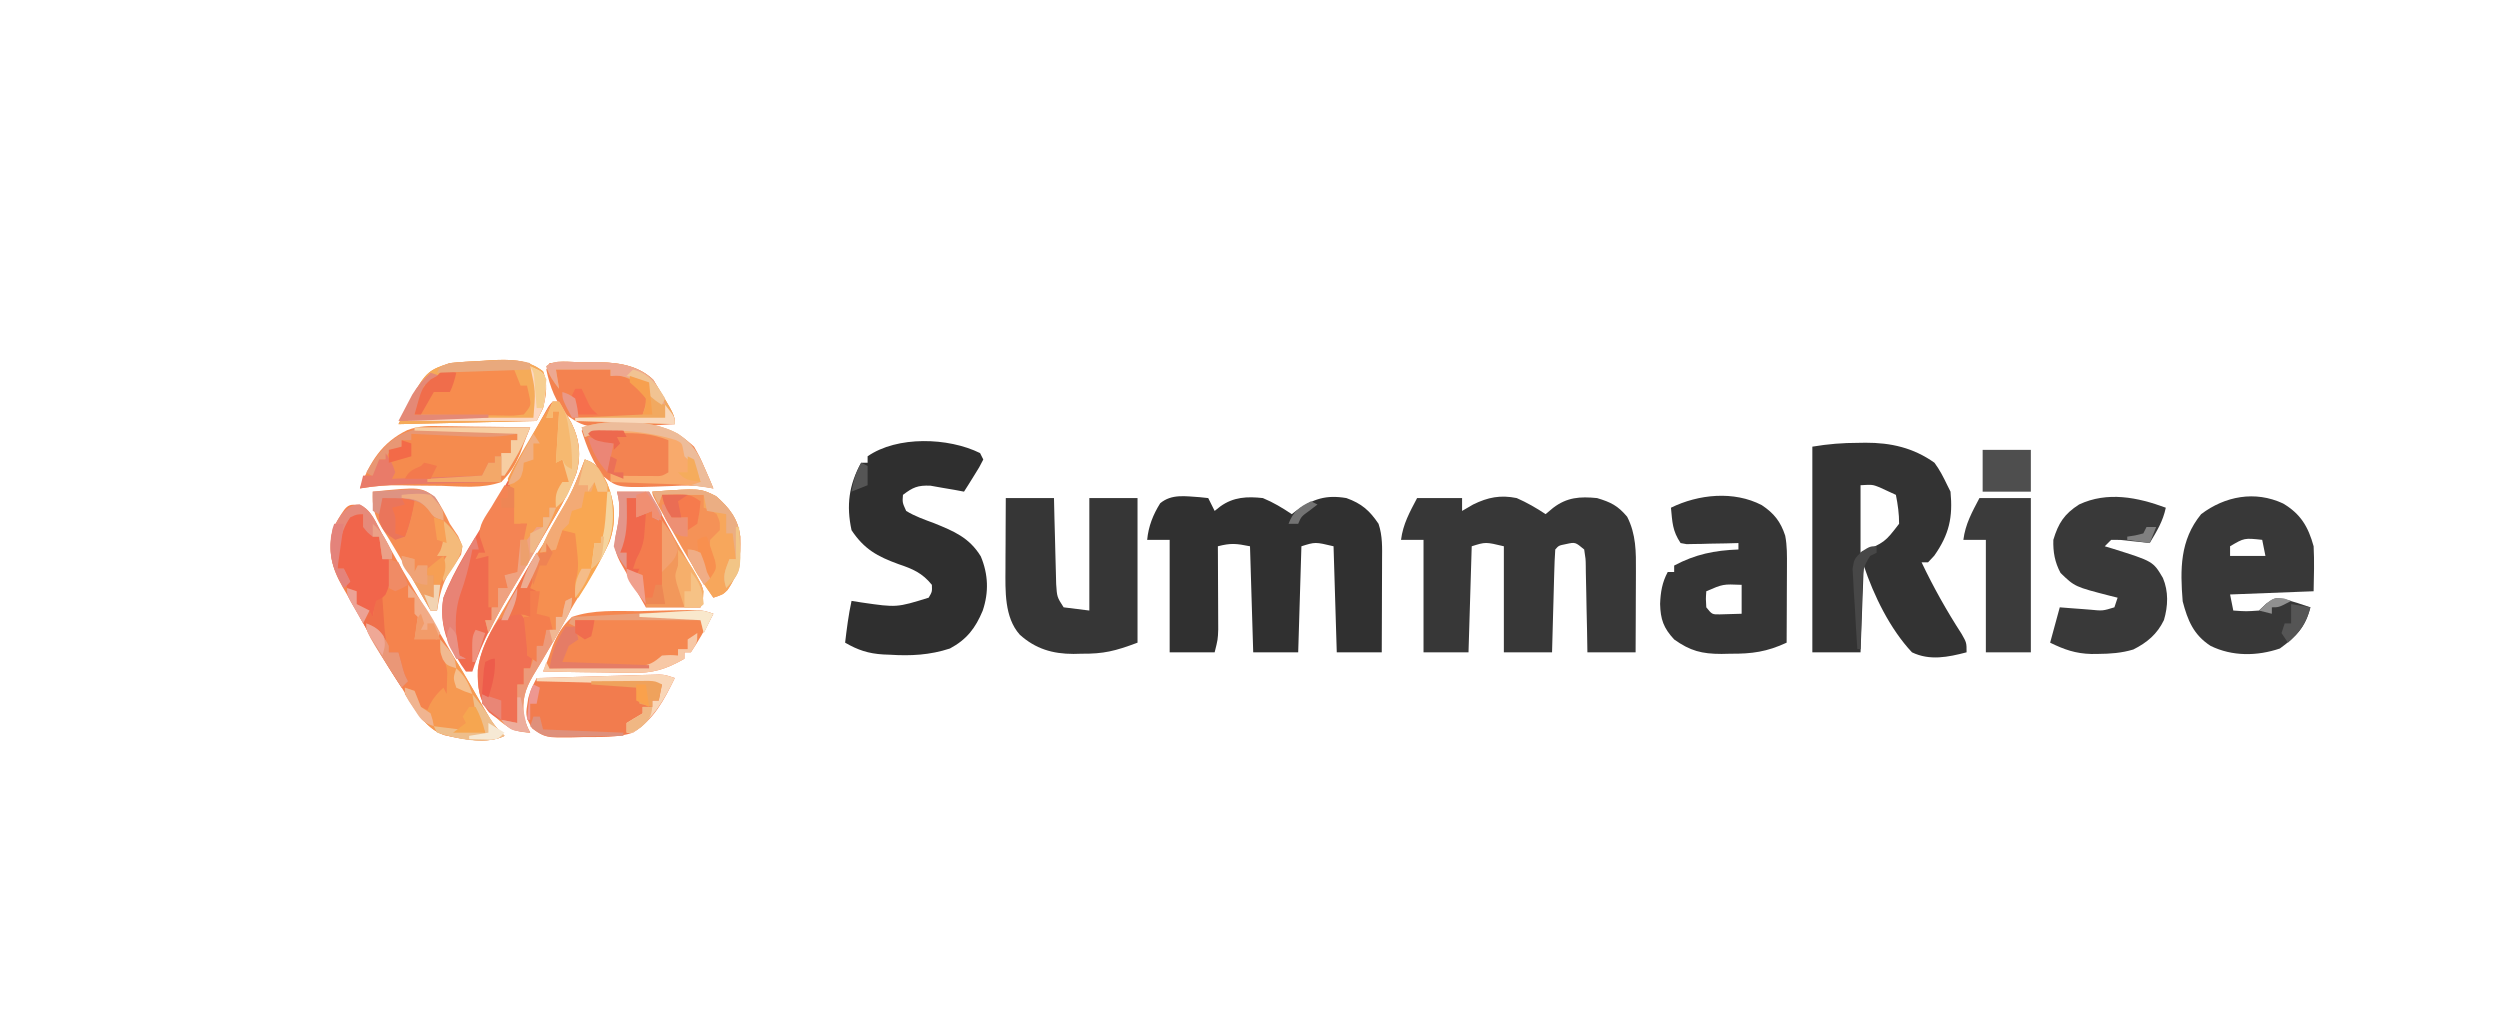 <?xml version="1.0" encoding="UTF-8"?>
<svg version="1.1" xmlns="http://www.w3.org/2000/svg" width="778" height="321">
<path d="M0 0 C4.62 0 9.24 0 14 0 C14 1.32 14 2.64 14 4 C15.134 3.34 16.269 2.68 17.438 2 C22.039 -0.26 25.938 -1.031 31 0 C34.19 1.401 37.097 3.078 40 5 C40.763 4.361 41.526 3.721 42.312 3.062 C46.637 -0.256 50.704 -0.526 56 0 C60.325 1.298 62.454 2.353 65.375 5.812 C68.165 11.286 68.143 16.764 68.098 22.805 C68.096 23.529 68.095 24.253 68.093 24.999 C68.088 27.291 68.075 29.583 68.062 31.875 C68.057 33.437 68.053 35 68.049 36.562 C68.039 40.375 68.019 44.187 68 48 C63.05 48 58.1 48 53 48 C52.944 44.57 52.944 44.57 52.887 41.07 C52.841 38.859 52.789 36.649 52.738 34.438 C52.704 32.9 52.676 31.361 52.654 29.823 C52.62 27.613 52.568 25.405 52.512 23.195 C52.505 22.506 52.499 21.816 52.492 21.105 C52.46 18.953 52.46 18.953 52 16 C49.23 13.685 49.23 13.685 46.375 14.312 C44.065 14.774 44.065 14.774 43 16 C42.84 18.373 42.741 20.721 42.684 23.098 C42.663 23.807 42.642 24.515 42.621 25.246 C42.555 27.518 42.496 29.79 42.438 32.062 C42.394 33.6 42.351 35.137 42.307 36.674 C42.199 40.449 42.1 44.224 42 48 C37.05 48 32.1 48 27 48 C27 37.11 27 26.22 27 15 C21.306 13.641 21.306 13.641 17 15 C16.67 25.89 16.34 36.78 16 48 C11.38 48 6.76 48 2 48 C2 36.45 2 24.9 2 13 C-0.31 13 -2.62 13 -5 13 C-4.386 8.09 -2.275 4.33 0 0 Z " fill="#373737" transform="translate(441,155)"/>
<path d="M0 0 C1.321 0.139 1.321 0.139 2.668 0.281 C3.328 1.601 3.988 2.921 4.668 4.281 C5.266 3.807 5.864 3.333 6.48 2.844 C10.567 -0.075 14.799 -0.254 19.668 0.281 C22.997 1.663 25.672 3.284 28.668 5.281 C29.141 4.92 29.614 4.559 30.102 4.188 C35.319 0.526 39.319 -0.791 45.668 0.281 C50.387 1.973 52.874 4.142 55.668 8.281 C56.942 12.103 56.792 15.688 56.766 19.668 C56.764 20.485 56.763 21.302 56.761 22.144 C56.756 24.752 56.743 27.36 56.73 29.969 C56.725 31.738 56.721 33.507 56.717 35.275 C56.706 39.611 56.689 43.946 56.668 48.281 C52.048 48.281 47.428 48.281 42.668 48.281 C42.338 37.391 42.008 26.501 41.668 15.281 C35.974 13.922 35.974 13.922 31.668 15.281 C31.338 26.171 31.008 37.061 30.668 48.281 C26.048 48.281 21.428 48.281 16.668 48.281 C16.338 37.391 16.008 26.501 15.668 15.281 C11.319 14.411 9.697 14.245 5.668 15.281 C5.676 16.568 5.676 16.568 5.684 17.88 C5.701 21.07 5.713 24.261 5.723 27.452 C5.728 28.831 5.735 30.21 5.743 31.589 C5.756 33.575 5.761 35.561 5.766 37.547 C5.773 39.338 5.773 39.338 5.781 41.165 C5.668 44.281 5.668 44.281 4.668 48.281 C0.048 48.281 -4.572 48.281 -9.332 48.281 C-9.332 36.731 -9.332 25.181 -9.332 13.281 C-11.642 13.281 -13.952 13.281 -16.332 13.281 C-15.939 9.087 -14.499 5.427 -12.273 1.887 C-8.691 -1.075 -4.428 -0.275 0 0 Z " fill="#303030" transform="translate(373.332,154.719)"/>
<path d="M0 0 C0.717 -0.012 1.433 -0.024 2.172 -0.037 C10.103 -0.059 17.099 1.544 23.625 6.188 C25.297 8.452 26.392 10.627 27.625 13.188 C28.12 14.178 28.12 14.178 28.625 15.188 C29.387 23.199 28.209 28.507 23.562 35.125 C22.603 36.146 22.603 36.146 21.625 37.188 C20.965 37.188 20.305 37.188 19.625 37.188 C23.324 44.963 27.415 52.256 32.086 59.473 C33.625 62.188 33.625 62.188 33.625 65.188 C27.878 66.69 22.17 67.865 16.625 65.188 C9.829 57.939 4.757 47.584 1.625 38.188 C1.295 47.097 0.965 56.008 0.625 65.188 C-4.325 65.188 -9.275 65.188 -14.375 65.188 C-14.375 44.068 -14.375 22.948 -14.375 1.188 C-9.376 0.354 -5.005 0.004 0 0 Z M0.625 13.188 C0.625 20.117 0.625 27.047 0.625 34.188 C8.197 30.947 8.197 30.947 12.625 25.188 C12.641 22.109 12.229 19.202 11.625 16.188 C10.553 15.693 9.48 15.197 8.375 14.688 C7.772 14.409 7.168 14.131 6.547 13.844 C4.333 12.972 4.333 12.972 0.625 13.188 Z " fill="#333333" transform="translate(578.375,137.812)"/>
<path d="M0 0 C0.495 0.99 0.495 0.99 1 2 C-0.215 4.383 -0.215 4.383 -1.938 7.125 C-2.503 8.035 -3.069 8.945 -3.652 9.883 C-4.319 10.931 -4.319 10.931 -5 12 C-5.953 11.821 -6.905 11.642 -7.887 11.457 C-9.141 11.244 -10.395 11.032 -11.688 10.812 C-12.929 10.592 -14.17 10.372 -15.449 10.145 C-19.4 9.984 -20.901 10.648 -24 13 C-24.186 15.398 -24.186 15.398 -23 18 C-20.278 19.682 -17.302 20.696 -14.312 21.812 C-8.156 24.312 -3.377 26.275 0.223 32.141 C2.561 37.734 2.762 43.301 0.812 49.062 C-1.431 54.446 -4.116 57.988 -9.375 60.812 C-15.625 62.86 -21.539 63.16 -28.062 62.75 C-28.744 62.723 -29.425 62.696 -30.127 62.668 C-34.732 62.394 -38.023 61.308 -42 59 C-41.48 54.621 -40.943 50.312 -40 46 C-38.948 46.165 -37.896 46.33 -36.812 46.5 C-25.938 48.08 -25.938 48.08 -16 45 C-14.914 43.157 -14.914 43.157 -15 41 C-17.978 37.309 -20.941 36.056 -25.375 34.562 C-31.97 32.157 -36.044 29.934 -40 24 C-41.655 16.367 -40.847 9.87 -37 3 C-36.34 3 -35.68 3 -35 3 C-35 2.34 -35 1.68 -35 1 C-25.806 -5.385 -9.909 -4.898 0 0 Z " fill="#2F2F2F" transform="translate(305,141)"/>
<path d="M0 0 C4.95 0 9.9 0 15 0 C15.049 2.119 15.098 4.238 15.148 6.422 C15.202 8.481 15.26 10.539 15.317 12.598 C15.356 14.025 15.39 15.453 15.422 16.881 C15.468 18.937 15.526 20.992 15.586 23.047 C15.617 24.283 15.649 25.519 15.681 26.792 C15.945 30.793 15.945 30.793 18 34 C20.64 34.33 23.28 34.66 26 35 C26 23.45 26 11.9 26 0 C30.95 0 35.9 0 41 0 C41 14.85 41 29.7 41 45 C34.011 47.621 30.482 48.499 23.5 48.438 C22.697 48.457 21.894 48.477 21.066 48.498 C14.574 48.493 9.235 46.922 4.346 42.506 C-0.481 37.106 -0.128 28.788 -0.098 21.973 C-0.094 20.687 -0.091 19.401 -0.088 18.076 C-0.08 16.738 -0.071 15.4 -0.062 14.062 C-0.057 12.697 -0.053 11.332 -0.049 9.967 C-0.037 6.645 -0.019 3.322 0 0 Z " fill="#363636" transform="translate(313,155)"/>
<path d="M0 0 C5.472 3.235 7.838 7.266 9.5 13.312 C9.751 17.997 9.589 22.616 9.5 27.312 C0.92 27.642 -7.66 27.973 -16.5 28.312 C-16.17 29.962 -15.84 31.613 -15.5 33.312 C-11.481 33.592 -11.481 33.592 -7.5 33.312 C-6.737 32.591 -5.974 31.869 -5.188 31.125 C-2.5 29.312 -2.5 29.312 0.25 29.715 C3.042 30.488 5.772 31.338 8.5 32.312 C6.923 38.476 4.073 41.447 -1 45.125 C-8.058 47.52 -15.787 47.633 -22.562 44.312 C-27.872 40.874 -29.701 36.376 -31.25 30.438 C-32.045 20.494 -32.137 11.425 -25.5 3.312 C-18.074 -2.295 -8.722 -4.074 0 0 Z M-16.5 13.312 C-16.5 14.303 -16.5 15.293 -16.5 16.312 C-12.87 16.312 -9.24 16.312 -5.5 16.312 C-5.83 14.662 -6.16 13.012 -6.5 11.312 C-12.087 10.708 -12.087 10.708 -16.5 13.312 Z " fill="#383838" transform="translate(710.5,156.688)"/>
<path d="M0 0 C3.822 2.543 5.873 5.127 7.306 9.517 C7.921 12.695 7.861 15.748 7.848 18.984 C7.846 19.667 7.845 20.349 7.843 21.052 C7.838 23.222 7.825 25.392 7.812 27.562 C7.807 29.038 7.803 30.513 7.799 31.988 C7.788 35.596 7.771 39.204 7.75 42.812 C1.611 45.651 -2.991 46.303 -9.75 46.25 C-11.117 46.28 -11.117 46.28 -12.512 46.311 C-18.636 46.306 -22.245 45.382 -27.25 41.812 C-30.588 38.217 -31.504 35.539 -31.625 30.75 C-31.481 27.073 -31.008 24.108 -29.25 20.812 C-28.59 20.812 -27.93 20.812 -27.25 20.812 C-27.25 20.152 -27.25 19.492 -27.25 18.812 C-20.613 15.289 -14.737 14.092 -7.25 13.812 C-7.25 13.152 -7.25 12.492 -7.25 11.812 C-8.526 11.847 -9.802 11.882 -11.117 11.918 C-12.786 11.946 -14.456 11.973 -16.125 12 C-17.388 12.038 -17.388 12.038 -18.676 12.076 C-19.481 12.086 -20.287 12.096 -21.117 12.105 C-22.233 12.129 -22.233 12.129 -23.371 12.153 C-23.991 12.041 -24.611 11.928 -25.25 11.812 C-27.816 7.963 -27.801 5.378 -28.25 0.812 C-19.657 -3.396 -8.699 -4.513 0 0 Z M-17.25 26.812 C-17.417 29.229 -17.417 29.229 -17.25 31.812 C-15.463 34.026 -15.463 34.026 -13.086 34.008 C-10.807 33.943 -8.529 33.878 -6.25 33.812 C-6.25 30.843 -6.25 27.872 -6.25 24.812 C-12.047 24.568 -12.047 24.568 -17.25 26.812 Z " fill="#353535" transform="translate(548.25,157.188)"/>
<path d="M0 0 C3.587 1.524 4.943 5.421 6.726 8.714 C7.7 10.456 8.677 12.197 9.655 13.937 C10.185 14.885 10.714 15.832 11.26 16.809 C14.372 22.306 17.618 27.724 20.851 33.152 C24.848 39.873 28.841 46.597 32.784 53.351 C33.673 54.869 33.673 54.869 34.58 56.418 C35.691 58.319 36.799 60.221 37.903 62.126 C38.397 62.97 38.892 63.814 39.401 64.683 C39.828 65.417 40.256 66.151 40.696 66.908 C41.957 68.812 43.304 70.291 44.976 71.839 C39.601 74.527 31.829 72.851 26.194 71.582 C19.769 69.432 16.433 62.27 12.976 56.839 C12.406 55.968 11.836 55.097 11.249 54.199 C7.784 48.856 4.592 43.437 1.593 37.82 C-0.657 33.674 -3.021 29.596 -5.397 25.522 C-8.918 19.43 -10.095 14.025 -8.337 7.152 C-4.093 -0.325 -4.093 -0.325 0 0 Z " fill="#F5834D" transform="translate(112.024,157.161)"/>
<path d="M0 0 C4.165 1.388 4.938 3.557 6.91 7.34 C9.421 13.468 9.881 19.482 7.625 25.75 C4.975 31.538 1.558 36.93 -1.773 42.344 C-4.122 46.169 -6.279 50.078 -8.383 54.043 C-9.668 56.392 -10.995 58.69 -12.367 60.988 C-12.781 61.692 -13.195 62.396 -13.621 63.121 C-14.437 64.507 -15.265 65.885 -16.105 67.256 C-18.679 71.665 -19.524 74.765 -19 80 C-18.103 82.834 -18.103 82.834 -17 85 C-22.556 84.861 -25.418 82.477 -29.297 78.82 C-33.055 74.804 -33.458 70.768 -33.309 65.445 C-32.471 58.808 -29.138 53.102 -25.785 47.422 C-24.857 45.844 -24.857 45.844 -23.91 44.235 C-23.28 43.168 -22.65 42.1 -22 41 C-20.833 39.012 -19.666 37.024 -18.5 35.035 C-17.639 33.567 -17.639 33.567 -16.76 32.069 C-6.646 16.765 -6.646 16.765 0 0 Z " fill="#F68F50" transform="translate(182,143)"/>
<path d="M0 0 C0.66 0 1.32 0 2 0 C2.818 1.413 3.629 2.831 4.438 4.25 C5.116 5.433 5.116 5.433 5.809 6.641 C8.339 11.653 8.925 16.786 7.352 22.254 C5.586 26.955 3.341 31.263 0.789 35.582 C0.171 36.632 -0.448 37.683 -1.085 38.765 C-1.717 39.832 -2.349 40.9 -3 42 C-4.768 44.999 -6.534 47.999 -8.299 51 C-9.476 53.002 -10.655 55.002 -11.838 57 C-16.926 65.675 -21.975 74.369 -25 84 C-25.66 84 -26.32 84 -27 84 C-28.473 81.953 -28.473 81.953 -30.062 79.25 C-30.59 78.368 -31.117 77.487 -31.66 76.578 C-34.257 71.581 -34.845 66.554 -34 61 C-30.718 52.179 -25.173 44.086 -20.371 36.016 C-18.058 32.117 -15.859 28.168 -13.711 24.176 C-11.226 19.563 -8.707 14.969 -6.188 10.375 C-5.448 9.021 -5.448 9.021 -4.694 7.639 C-4.231 6.797 -3.769 5.954 -3.293 5.086 C-2.876 4.323 -2.458 3.561 -2.028 2.775 C-1 1 -1 1 0 0 Z " fill="#F06B4E" transform="translate(172,125)"/>
<path d="M0 0 C-0.89 4.237 -2.794 7.3 -5 11 C-6.265 10.857 -6.265 10.857 -7.555 10.711 C-8.65 10.6 -9.746 10.489 -10.875 10.375 C-11.966 10.259 -13.056 10.143 -14.18 10.023 C-15.11 10.016 -16.041 10.008 -17 10 C-17.66 10.66 -18.32 11.32 -19 12 C-17.788 12.364 -17.788 12.364 -16.551 12.734 C-3.954 16.685 -3.954 16.685 -0.906 21.855 C0.875 26.071 0.709 30.605 -0.582 34.965 C-2.672 39.326 -5.82 41.966 -10.102 44.121 C-13.78 45.237 -17.31 45.469 -21.125 45.5 C-21.794 45.506 -22.462 45.513 -23.151 45.519 C-28.128 45.392 -31.61 44.143 -36 42 C-35.01 38.37 -34.02 34.74 -33 31 C-31.94 31.084 -30.881 31.168 -29.789 31.254 C-28.401 31.357 -27.013 31.46 -25.625 31.562 C-24.926 31.619 -24.228 31.675 -23.508 31.732 C-19.635 32.115 -19.635 32.115 -16 31 C-15.67 30.01 -15.34 29.02 -15 28 C-15.736 27.818 -16.472 27.636 -17.23 27.449 C-28.308 24.596 -28.308 24.596 -32.75 20.312 C-34.556 16.971 -35.112 13.751 -35 10 C-33.435 4.784 -31.581 1.945 -27 -1 C-18.216 -5.132 -8.778 -3.263 0 0 Z " fill="#393939" transform="translate(674,158)"/>
<path d="M0 0 C-0.79 1.438 -1.582 2.876 -2.375 4.312 C-2.816 5.113 -3.257 5.914 -3.711 6.738 C-4.735 8.535 -5.853 10.279 -7 12 C-7.66 12 -8.32 12 -9 12 C-9 12.66 -9 13.32 -9 14 C-14.86 17.347 -18.955 18.576 -25.656 18.391 C-26.838 18.382 -26.838 18.382 -28.043 18.373 C-30.53 18.351 -33.014 18.301 -35.5 18.25 C-37.198 18.23 -38.896 18.212 -40.594 18.195 C-44.73 18.151 -48.865 18.083 -53 18 C-52.718 17.303 -52.436 16.606 -52.146 15.887 C-51.37 13.932 -50.657 11.95 -50.003 9.95 C-48.406 6.171 -47.009 3.824 -44 1 C-37.449 -1.324 -30.105 -0.818 -23.25 -0.812 C-21.332 -0.857 -19.414 -0.907 -17.496 -0.963 C-3.866 -1.289 -3.866 -1.289 0 0 Z " fill="#F58750" transform="translate(222,191)"/>
<path d="M0 0 C5.28 0 10.56 0 16 0 C16 15.84 16 31.68 16 48 C11.38 48 6.76 48 2 48 C2 36.45 2 24.9 2 13 C-0.31 13 -2.62 13 -5 13 C-4.386 8.09 -2.275 4.33 0 0 Z " fill="#3B3B3B" transform="translate(616,155)"/>
<path d="M0 0 C1.182 0.008 1.182 0.008 2.387 0.017 C4.873 0.039 7.358 0.089 9.844 0.141 C11.542 0.161 13.24 0.179 14.938 0.195 C19.073 0.239 23.208 0.308 27.344 0.391 C27.065 1.087 26.786 1.783 26.498 2.501 C25.711 4.471 24.969 6.46 24.268 8.462 C22.656 12.128 21.225 14.585 18.344 17.391 C12.518 19.499 5.93 18.793 -0.156 18.578 C-1.848 18.558 -3.539 18.543 -5.23 18.533 C-7.622 18.52 -10.011 18.499 -12.401 18.433 C-16.955 18.313 -21.163 18.623 -25.656 19.391 C-22.589 11.211 -18.901 5.133 -10.904 1.241 C-7.256 -0.139 -3.859 -0.107 0 0 Z " fill="#F58B4E" transform="translate(137.656,132.609)"/>
<path d="M0 0 C1.57 3.828 0.93 7.468 0 11.438 C-0.66 12.758 -1.32 14.078 -2 15.438 C-16.19 15.768 -30.38 16.098 -45 16.438 C-36.8 0.037 -36.8 0.037 -29 -2.562 C-25.76 -2.934 -22.506 -3.075 -19.25 -3.25 C-17.927 -3.34 -17.927 -3.34 -16.578 -3.432 C-10.589 -3.757 -4.946 -3.864 0 0 Z " fill="#F78C4E" transform="translate(169,115.562)"/>
<path d="M0 0 C-3.322 6.839 -6.436 12.836 -13 17 C-17.989 18.663 -23.151 18.31 -28.375 18.375 C-29.512 18.412 -30.649 18.45 -31.82 18.488 C-40.152 18.576 -40.152 18.576 -44.293 15.762 C-46.111 12.82 -46.536 11.78 -45.938 8.438 C-45.823 7.694 -45.708 6.95 -45.59 6.184 C-44.98 3.926 -44.07 2.071 -43 0 C-37.358 -0.168 -31.717 -0.328 -26.075 -0.482 C-24.155 -0.536 -22.236 -0.591 -20.316 -0.648 C-17.559 -0.73 -14.801 -0.805 -12.043 -0.879 C-11.184 -0.906 -10.324 -0.933 -9.439 -0.961 C-8.638 -0.981 -7.837 -1.001 -7.012 -1.022 C-5.957 -1.052 -5.957 -1.052 -4.879 -1.082 C-3 -1 -3 -1 0 0 Z " fill="#F27C4E" transform="translate(210,211)"/>
<path d="M0 0 C0.66 0 1.32 0 2 0 C2.818 1.413 3.629 2.831 4.438 4.25 C5.116 5.433 5.116 5.433 5.809 6.641 C8.339 11.653 8.925 16.786 7.352 22.254 C5.589 26.947 3.35 31.247 0.801 35.559 C0.183 36.608 -0.435 37.657 -1.072 38.739 C-1.708 39.815 -2.344 40.891 -3 42 C-4.817 45.097 -6.631 48.195 -8.445 51.293 C-9.663 53.372 -10.881 55.45 -12.102 57.527 C-12.692 58.537 -13.282 59.546 -13.891 60.586 C-14.417 61.484 -14.943 62.381 -15.485 63.306 C-17.09 66.16 -18.558 69.061 -20 72 C-20.33 70.68 -20.66 69.36 -21 68 C-20.34 68 -19.68 68 -19 68 C-19 66.68 -19 65.36 -19 64 C-18.34 64 -17.68 64 -17 64 C-17 62.02 -17 60.04 -17 58 C-16.01 58 -15.02 58 -14 58 C-14.33 56.68 -14.66 55.36 -15 54 C-13.02 53.505 -13.02 53.505 -11 53 C-10.951 52.336 -10.902 51.672 -10.852 50.988 C-10.109 42.218 -10.109 42.218 -8 38 C-8.66 38 -9.32 38 -10 38 C-10.33 38.66 -10.66 39.32 -11 40 C-12.756 36.978 -13.21 34.916 -13.062 31.438 C-12.947 28.472 -13.039 26.882 -14 24 C-12.713 21.334 -11.378 18.852 -9.875 16.312 C-9.459 15.595 -9.043 14.878 -8.615 14.139 C-7.42 12.086 -6.211 10.043 -5 8 C-4.457 7.065 -3.915 6.131 -3.355 5.168 C-2.303 3.404 -1.164 1.693 0 0 Z " fill="#F79E53" transform="translate(172,125)"/>
<path d="M0 0 C3.3 0 6.6 0 10 0 C10.506 0.929 10.506 0.929 11.022 1.877 C12.577 4.731 14.132 7.584 15.688 10.438 C16.218 11.411 16.748 12.385 17.295 13.389 C17.82 14.352 18.346 15.316 18.887 16.309 C19.405 17.267 19.924 18.226 20.458 19.214 C21.454 21.014 22.481 22.796 23.545 24.555 C24.011 25.332 24.477 26.109 24.957 26.91 C25.376 27.583 25.794 28.256 26.226 28.949 C27 31 27 31 26 36 C20.39 36 14.78 36 9 36 C7.518 33.398 6.039 30.793 4.562 28.188 C4.142 27.45 3.721 26.712 3.287 25.951 C2.884 25.239 2.481 24.527 2.066 23.793 C1.695 23.138 1.323 22.484 0.94 21.809 C-1.064 17.952 -0.916 15.827 0 11.688 C0.838 7.475 1.14 4.218 0 0 Z " fill="#F47C4E" transform="translate(192,153)"/>
<path d="M0 0 C0.761 0.004 1.522 0.008 2.306 0.013 C10.481 0.177 16.705 1.6 22.812 7.312 C24.613 10.547 24.613 10.547 26.125 14.062 C26.637 15.233 27.149 16.403 27.676 17.609 C28.051 18.501 28.426 19.393 28.812 20.312 C27.463 20.051 27.463 20.051 26.086 19.785 C22.661 19.283 19.43 19.373 15.977 19.559 C-0.805 20.2 -0.805 20.2 -5.224 16.699 C-8.661 12.378 -10.543 7.541 -12.188 2.312 C-8.37 -0.202 -4.411 -0.033 0 0 Z " fill="#F38351" transform="translate(193.188,131.688)"/>
<path d="M0 0 C3.312 -0.088 6.624 -0.141 9.938 -0.188 C10.864 -0.213 11.79 -0.238 12.744 -0.264 C19.763 -0.338 26.931 0.102 32.25 5.125 C39 16.214 39 16.214 39 19 C11.919 20.624 11.919 20.624 5.632 16.415 C1.936 12.199 0.159 7.429 -1 2 C-0.67 1.34 -0.34 0.68 0 0 Z " fill="#F4824F" transform="translate(171,113)"/>
<path d="M0 0 C15.042 -1.523 15.042 -1.523 19.547 1.98 C21.322 4.577 22.682 7.148 24 10 C24.847 11.276 25.7 12.547 26.562 13.812 C28 17 28 17 27.5 19.562 C26 22 26 22 24 24.75 C21.548 28.735 20.771 32.434 20 37 C19.34 37 18.68 37 18 37 C17.492 36.105 16.984 35.211 16.461 34.289 C13.272 28.684 10.079 23.086 6.75 17.562 C6.278 16.775 5.806 15.987 5.32 15.176 C4.478 13.788 3.62 12.409 2.742 11.043 C0.292 7.111 -0.166 4.572 0 0 Z " fill="#F58D53" transform="translate(116,153)"/>
<path d="M0 0 C14.868 -1.064 14.868 -1.064 19.84 1.418 C23.949 5.006 26.68 8.451 27.371 13.953 C27.504 20.538 27.212 25.141 23.387 30.609 C22 32 22 32 19 33 C14.304 26.216 10.156 19.195 6.125 12 C5.532 10.952 4.939 9.904 4.328 8.824 C0 1.135 0 1.135 0 0 Z " fill="#F59257" transform="translate(203,153)"/>
<path d="M0 0 C4.165 1.388 4.938 3.557 6.91 7.34 C9.471 13.59 9.855 19.577 7.5 25.938 C4.79 31.841 1.557 37.567 -2 43 C-2.33 43 -2.66 43 -3 43 C-3.127 38.433 -3.127 38.433 -2.469 36.188 C-1.875 33.415 -2.136 31.064 -2.438 28.25 C-2.539 27.265 -2.641 26.28 -2.746 25.266 C-2.83 24.518 -2.914 23.77 -3 23 C-4.32 22.67 -5.64 22.34 -7 22 C-7.66 23.98 -8.32 25.96 -9 28 C-10.65 28.33 -12.3 28.66 -14 29 C-12.093 23.69 -9.209 18.994 -6.365 14.146 C-3.721 9.549 -1.745 5.011 0 0 Z " fill="#F9A752" transform="translate(182,143)"/>
<path d="M0 0 C1.904 1.904 2.935 3.334 3.199 6.047 C3.189 8.032 3.099 10.017 3 12 C3.66 12.33 4.32 12.66 5 13 C4.67 14.65 4.34 16.3 4 18 C3.34 18 2.68 18 2 18 C2 19.65 2 21.3 2 23 C1.34 23 0.68 23 0 23 C0 26.96 0 30.92 0 35 C-3.927 34.726 -5.728 34.224 -8.812 31.688 C-12.153 27.583 -12.336 23.679 -12.293 18.516 C-11.633 12.851 -9.133 7.7 -6 3 C-4.032 1.938 -2.034 0.929 0 0 Z " fill="#F06F53" transform="translate(161,190)"/>
<path d="M0 0 C1.32 0 2.64 0 4 0 C4 1.32 4 2.64 4 4 C4.99 4.33 5.98 4.66 7 5 C7 5.66 7 6.32 7 7 C7.66 7 8.32 7 9 7 C9.33 9.31 9.66 11.62 10 14 C10.66 14 11.32 14 12 14 C13.263 18.296 12.777 20.912 11 25 C10.02 26.019 9.022 27.022 8 28 C7.286 30.103 7.286 30.103 7 32 C4.796 30.898 3.595 29.873 2 28 C1.648 26.671 1.312 25.338 1 24 C0.34 23.67 -0.32 23.34 -1 23 C-1.625 19.938 -1.625 19.938 -2 17 C-2.66 17 -3.32 17 -4 17 C-4.506 10.014 -4.033 5.798 0 0 Z " fill="#F1654B" transform="translate(109,160)"/>
<path d="M0 0 C2.706 3.262 5.015 6.524 7.129 10.195 C7.969 11.64 7.969 11.64 8.826 13.113 C9.988 15.129 11.15 17.144 12.311 19.16 C12.869 20.121 13.428 21.081 14.004 22.07 C14.759 23.382 14.759 23.382 15.53 24.719 C16.863 26.787 18.186 28.353 20 30 C14.624 32.688 6.863 31.005 1.223 29.75 C-4.514 27.814 -7.802 21.843 -11 17 C-11 16.34 -11 15.68 -11 15 C-10.01 15.33 -9.02 15.66 -8 16 C-7.298 17.652 -6.63 19.319 -6 21 C-5.34 21.33 -4.68 21.66 -4 22 C-3.732 21.402 -3.464 20.804 -3.188 20.188 C-2.015 18.028 -0.806 16.642 1 15 C1.33 15.66 1.66 16.32 2 17 C2.054 15.584 2.093 14.167 2.125 12.75 C2.148 11.961 2.171 11.172 2.195 10.359 C1.981 7.767 1.165 6.294 0 4 C0 2.68 0 1.36 0 0 Z " fill="#F69951" transform="translate(137,199)"/>
<path d="M0 0 C0.99 0.33 1.98 0.66 3 1 C3 4.63 3 8.26 3 12 C4.32 12 5.64 12 7 12 C6 17 5 22 4 27 C2.68 27.33 1.36 27.66 0 28 C0.33 29.32 0.66 30.64 1 32 C0.01 32 -0.98 32 -2 32 C-2 33.98 -2 35.96 -2 38 C-2.99 38 -3.98 38 -5 38 C-5 32.72 -5 27.44 -5 22 C-6.32 22.33 -7.64 22.66 -9 23 C-8.67 22.34 -8.34 21.68 -8 21 C-7.34 21 -6.68 21 -6 21 C-6.553 19.342 -7.107 17.684 -7.666 16.028 C-8.253 12.467 -5.868 9.686 -4.062 6.75 C-3.676 6.1 -3.29 5.451 -2.893 4.781 C-1.939 3.181 -0.971 1.59 0 0 Z " fill="#F48454" transform="translate(157,151)"/>
<path d="M0 0 C1.57 3.828 0.93 7.468 0 11.438 C-0.66 12.758 -1.32 14.078 -2 15.438 C-16.19 15.768 -30.38 16.098 -45 16.438 C-36.8 0.037 -36.8 0.037 -29 -2.562 C-25.76 -2.934 -22.506 -3.075 -19.25 -3.25 C-17.927 -3.34 -17.927 -3.34 -16.578 -3.432 C-10.589 -3.757 -4.946 -3.864 0 0 Z M-33 1.438 C-34.237 2.52 -34.237 2.52 -35.5 3.625 C-38.356 6.838 -38.956 9.325 -40 13.438 C-35.195 13.512 -30.389 13.566 -25.583 13.602 C-23.948 13.617 -22.313 13.638 -20.677 13.664 C-18.329 13.7 -15.981 13.717 -13.633 13.73 C-12.533 13.754 -12.533 13.754 -11.41 13.777 C-9.129 13.813 -9.129 13.813 -6 13.438 C-3.633 10.589 -3.633 10.589 -4.375 7.25 C-4.581 6.322 -4.787 5.394 -5 4.438 C-5.66 4.438 -6.32 4.438 -7 4.438 C-7.66 2.788 -8.32 1.137 -9 -0.562 C-12.625 -0.62 -16.25 -0.656 -19.875 -0.688 C-21.424 -0.713 -21.424 -0.713 -23.004 -0.738 C-23.99 -0.745 -24.976 -0.751 -25.992 -0.758 C-26.903 -0.768 -27.815 -0.779 -28.753 -0.79 C-31.203 -0.781 -31.203 -0.781 -33 1.438 Z " fill="#F5AB59" transform="translate(169,115.562)"/>
<path d="M0 0 C14.868 -1.064 14.868 -1.064 19.84 1.418 C23.949 5.006 26.68 8.451 27.371 13.953 C27.504 20.538 27.212 25.141 23.387 30.609 C22 32 22 32 19 33 C12.481 23.774 12.481 23.774 11 18 C12.875 18.125 12.875 18.125 15 19 C16.188 22 16.188 22 17 25 C17.33 25.33 17.66 25.66 18 26 C18.33 25.01 18.66 24.02 19 23 C18.67 22.67 18.34 22.34 18 22 C17.75 18.625 17.75 18.625 18 15 C18.98 13.981 19.978 12.978 21 12 C21.08 9.401 21.08 9.401 20 7 C18.032 5.64 18.032 5.64 16 5 C16 3.68 16 2.36 16 1 C11.71 1 7.42 1 3 1 C2.67 1.99 2.34 2.98 2 4 C1.34 2.68 0.68 1.36 0 0 Z " fill="#F7A75C" transform="translate(203,153)"/>
<path d="M0 0 C4.45 2.971 6.212 5.866 8.312 10.75 C8.824 11.92 9.336 13.091 9.863 14.297 C10.238 15.189 10.614 16.081 11 17 C10.112 16.847 9.224 16.693 8.309 16.535 C2.593 15.719 -3.175 15.637 -8.938 15.438 C-10.098 15.394 -11.259 15.351 -12.455 15.307 C-15.303 15.201 -18.152 15.099 -21 15 C-21 14.01 -21 13.02 -21 12 C-20.34 12.33 -19.68 12.66 -19 13 C-16.668 13.097 -14.334 13.13 -12 13.125 C-10.742 13.128 -9.484 13.13 -8.188 13.133 C-5.103 13.222 -5.103 13.222 -3 12 C-3 8.7 -3 5.4 -3 2 C-8.206 -0.124 -12.73 -0.272 -18.25 -0.188 C-19.472 -0.187 -19.472 -0.187 -20.719 -0.186 C-24.995 -0.263 -24.995 -0.263 -29 1 C-29.33 0.01 -29.66 -0.98 -30 -2 C-21.476 -4.774 -7.903 -4.45 0 0 Z " fill="#F8AA6C" transform="translate(211,135)"/>
<path d="M0 0 C3.126 4.168 5.68 8.419 8.25 12.938 C8.722 13.736 9.194 14.535 9.68 15.357 C10.121 16.135 10.561 16.913 11.016 17.715 C11.421 18.417 11.826 19.12 12.243 19.844 C13 22 13 22 12 27 C6.39 27 0.78 27 -5 27 C-5 26.67 -5 26.34 -5 26 C-3.35 25.67 -1.7 25.34 0 25 C0 16.75 0 8.5 0 0 Z " fill="#F2985B" transform="translate(206,162)"/>
<path d="M0 0 C4.95 0 9.9 0 15 0 C15 4.29 15 8.58 15 13 C10.05 13 5.1 13 0 13 C0 8.71 0 4.42 0 0 Z " fill="#4E4E4E" transform="translate(617,140)"/>
<path d="M0 0 C1.383 -0.031 1.383 -0.031 2.793 -0.062 C9.777 -0.102 16.962 0.381 22.25 5.375 C29 16.464 29 16.464 29 19.25 C18.77 18.92 8.54 18.59 -2 18.25 C-2 17.92 -2 17.59 -2 17.25 C8.395 16.755 8.395 16.755 19 16.25 C20.463 11.635 20.463 11.635 18.961 9.23 C15.733 5.366 15.733 5.366 11.125 3.812 C10.073 4.029 10.073 4.029 9 4.25 C9 3.59 9 2.93 9 2.25 C3.39 2.25 -2.22 2.25 -8 2.25 C-7.67 4.23 -7.34 6.21 -7 8.25 C-8.892 5.864 -10.024 4.178 -11 1.25 C-8.681 -1.069 -3.109 0.017 0 0 Z " fill="#F1A960" transform="translate(181,112.75)"/>
<path d="M0 0 C1.192 0.002 1.192 0.002 2.409 0.004 C4.946 0.01 7.483 0.022 10.02 0.035 C11.74 0.04 13.461 0.045 15.182 0.049 C19.398 0.06 23.615 0.077 27.832 0.098 C26.408 3.757 24.799 7.044 22.77 10.41 C22.242 11.293 21.715 12.176 21.172 13.086 C20.73 13.75 20.288 14.414 19.832 15.098 C19.502 15.098 19.172 15.098 18.832 15.098 C18.832 12.788 18.832 10.478 18.832 8.098 C19.822 8.098 20.812 8.098 21.832 8.098 C21.832 6.778 21.832 5.458 21.832 4.098 C22.492 4.098 23.152 4.098 23.832 4.098 C23.832 3.438 23.832 2.778 23.832 2.098 C22.78 2.272 21.728 2.446 20.645 2.625 C14.7 3.368 8.798 2.957 2.832 2.66 C1.098 2.582 1.098 2.582 -0.672 2.502 C-3.504 2.373 -6.336 2.238 -9.168 2.098 C-9.168 2.758 -9.168 3.418 -9.168 4.098 C-10.158 4.098 -11.148 4.098 -12.168 4.098 C-12.168 4.758 -12.168 5.418 -12.168 6.098 C-12.807 6.386 -13.447 6.675 -14.105 6.973 C-16.32 7.926 -16.32 7.926 -17.168 10.098 C-17.828 10.098 -18.488 10.098 -19.168 10.098 C-19.498 12.078 -19.828 14.058 -20.168 16.098 C-21.158 15.438 -22.148 14.778 -23.168 14.098 C-17.058 3.957 -12.187 -0.081 0 0 Z " fill="#E89774" transform="translate(137.168,132.902)"/>
<path d="M0 0 C4.427 1.476 4.914 3.901 7 8 C7 8.66 7 9.32 7 10 C6.01 10 5.02 10 4 10 C3.67 9.01 3.34 8.02 3 7 C2.67 7.99 2.34 8.98 2 10 C1.34 10 0.68 10 0 10 C-0.33 11.65 -0.66 13.3 -1 15 C-1.99 15.33 -2.98 15.66 -4 16 C-4.591 17.946 -4.591 17.946 -5 20 C-5.66 20.66 -6.32 21.32 -7 22 C-7.714 23.984 -8.386 25.983 -9 28 C-10.65 28.33 -12.3 28.66 -14 29 C-12.093 23.69 -9.209 18.994 -6.365 14.146 C-3.721 9.549 -1.745 5.011 0 0 Z " fill="#F3AA75" transform="translate(182,143)"/>
<path d="M0 0 C2 3 2 3 3 6 C2.67 6.66 2.34 7.32 2 8 C11.24 7.67 20.48 7.34 30 7 C30.66 5.68 31.32 4.36 32 3 C32.66 3 33.32 3 34 3 C34 2.34 34 1.68 34 1 C34.66 1 35.32 1 36 1 C36 3.64 36 6.28 36 9 C34.916 9.025 33.832 9.05 32.715 9.076 C28.668 9.171 24.622 9.271 20.576 9.372 C18.83 9.415 17.083 9.457 15.336 9.497 C12.816 9.556 10.297 9.619 7.777 9.684 C7.004 9.7 6.231 9.717 5.434 9.734 C0.878 9.857 -3.5 10.268 -8 11 C-7.67 9.68 -7.34 8.36 -7 7 C-6.01 7 -5.02 7 -4 7 C-3.34 5.35 -2.68 3.7 -2 2 C-1.34 2 -0.68 2 0 2 C0 1.34 0 0.68 0 0 Z " fill="#E97B69" transform="translate(120,141)"/>
<path d="M0 0 C0.99 0.33 1.98 0.66 3 1 C3 2.32 3 3.64 3 5 C3.959 5.433 3.959 5.433 4.938 5.875 C7 7 7 7 8 9 C8.124 8.196 8.248 7.391 8.375 6.562 C8.581 5.717 8.787 4.871 9 4 C9.66 3.67 10.32 3.34 11 3 C11.061 3.892 11.121 4.784 11.184 5.703 C11.267 6.874 11.351 8.044 11.438 9.25 C11.519 10.41 11.6 11.57 11.684 12.766 C11.932 15.31 12.281 17.56 13 20 C13.99 20 14.98 20 16 20 C16.464 21.671 16.464 21.671 16.938 23.375 C17.823 26.795 17.823 26.795 19 29 C18.34 29.66 17.68 30.32 17 31 C12.842 24.64 8.933 18.224 5.355 11.52 C4.158 9.294 2.909 7.114 1.625 4.938 C0 2 0 2 0 0 Z " fill="#EF6F4A" transform="translate(108,183)"/>
<path d="M0 0 C1.691 0.09 3.38 0.246 5.062 0.438 C6.441 0.59 6.441 0.59 7.848 0.746 C8.558 0.83 9.268 0.914 10 1 C9.402 5.185 8.637 9.089 7 13 C6.01 13.33 5.02 13.66 4 14 C0.898 11.932 0.188 11.38 -1 8 C-1.188 4.312 -1.188 4.312 -1 1 C-0.67 0.67 -0.34 0.34 0 0 Z " fill="#EA755B" transform="translate(119,154)"/>
<path d="M0 0 C0.66 0 1.32 0 2 0 C2.818 1.413 3.629 2.831 4.438 4.25 C4.89 5.039 5.342 5.828 5.809 6.641 C8.407 11.786 8.923 16.994 7.211 22.57 C4.36 30.035 4.36 30.035 1 33 C0.799 29.284 0.848 28.228 3 25 C3.66 25 4.32 25 5 25 C4.34 22.69 3.68 20.38 3 18 C2.34 18.33 1.68 18.66 1 19 C1.33 13.72 1.66 8.44 2 3 C1.34 3 0.68 3 0 3 C0 3.66 0 4.32 0 5 C-0.66 5 -1.32 5 -2 5 C-1.34 3.35 -0.68 1.7 0 0 Z " fill="#F5C88D" transform="translate(172,125)"/>
<path d="M0 0 C4.45 2.971 6.212 5.866 8.312 10.75 C8.824 11.92 9.336 13.091 9.863 14.297 C10.238 15.189 10.614 16.081 11 17 C8.69 16.67 6.38 16.34 4 16 C4.99 15.67 5.98 15.34 7 15 C5.474 10.189 5.474 10.189 2 7 C1.875 6.355 1.75 5.711 1.621 5.047 C1.206 2.879 1.206 2.879 -0.652 1.953 C-8.137 -0.35 -21.709 -2.645 -29 1 C-29.33 0.01 -29.66 -0.98 -30 -2 C-21.476 -4.774 -7.903 -4.45 0 0 Z " fill="#EDBC9A" transform="translate(211,135)"/>
<path d="M0 0 C0.99 0 1.98 0 3 0 C3.33 1.65 3.66 3.3 4 5 C4.66 5 5.32 5 6 5 C5.885 6.584 5.758 8.167 5.625 9.75 C5.555 10.632 5.486 11.513 5.414 12.422 C4.997 15.019 4.258 16.714 3 19 C2.67 19.99 2.34 20.98 2 22 C2.66 22 3.32 22 4 22 C3.67 22.66 3.34 23.32 3 24 C2.01 23.34 1.02 22.68 0 22 C-0.188 19.375 -0.188 19.375 0 17 C-0.66 17 -1.32 17 -2 17 C-2.043 15.334 -2.041 13.666 -2 12 C-1.67 11.67 -1.34 11.34 -1 11 C-0.766 9.151 -0.587 7.295 -0.438 5.438 C-0.354 4.426 -0.27 3.414 -0.184 2.371 C-0.123 1.589 -0.062 0.806 0 0 Z " fill="#F0684C" transform="translate(195,155)"/>
<path d="M0 0 C0 3.464 -0.75 4.701 -2.438 7.688 C-2.975 8.656 -3.513 9.624 -4.066 10.621 C-5.49 13.108 -6.934 15.575 -8.402 18.035 C-8.811 18.732 -9.22 19.429 -9.641 20.148 C-10.449 21.524 -11.269 22.892 -12.103 24.253 C-14.679 28.663 -15.524 31.764 -15 37 C-14.103 39.834 -14.103 39.834 -13 42 C-18.538 41.385 -18.538 41.385 -20.875 39.438 C-21.246 38.963 -21.617 38.489 -22 38 C-20.35 38.33 -18.7 38.66 -17 39 C-17 35.04 -17 31.08 -17 27 C-16.34 27 -15.68 27 -15 27 C-15 25.35 -15 23.7 -15 22 C-14.34 22 -13.68 22 -13 22 C-11.992 19.173 -11.992 19.173 -11.562 16.875 C-11.377 16.256 -11.191 15.637 -11 15 C-10.34 14.67 -9.68 14.34 -9 14 C-8.348 11.975 -8.348 11.975 -8 10 C-7.01 10 -6.02 10 -5 10 C-5 8.68 -5 7.36 -5 6 C-4.34 6 -3.68 6 -3 6 C-2.876 5.196 -2.752 4.391 -2.625 3.562 C-2.316 2.294 -2.316 2.294 -2 1 C-1.34 0.67 -0.68 0.34 0 0 Z " fill="#EC9A7A" transform="translate(178,186)"/>
<path d="M0 0 C0.33 1.32 0.66 2.64 1 4 C0.34 4 -0.32 4 -1 4 C-1.11 4.545 -1.219 5.091 -1.332 5.652 C-2.192 9.744 -3.182 13.636 -4.625 17.562 C-6.856 24.041 -6.367 30.304 -5 37 C-4.34 37.33 -3.68 37.66 -3 38 C-3.99 38 -4.98 38 -6 38 C-8.917 31.762 -11.5 25.939 -10 19 C-8.303 14.818 -6.227 10.921 -4 7 C-3.575 6.234 -3.149 5.469 -2.711 4.68 C-1.827 3.109 -0.917 1.552 0 0 Z " fill="#E88375" transform="translate(148,167)"/>
<path d="M0 0 C0.66 0 1.32 0 2 0 C-1.654 9.542 -7.262 18.236 -12.484 26.985 C-14.823 30.921 -17.01 34.872 -19 39 C-19.33 37.68 -19.66 36.36 -20 35 C-19.34 35 -18.68 35 -18 35 C-18 33.68 -18 32.36 -18 31 C-17.34 31 -16.68 31 -16 31 C-16 29.02 -16 27.04 -16 25 C-15.01 25 -14.02 25 -13 25 C-13.33 23.68 -13.66 22.36 -14 21 C-12.68 20.67 -11.36 20.34 -10 20 C-9.67 16.7 -9.34 13.4 -9 10 C-8.34 10 -7.68 10 -7 10 C-6.505 9.34 -6.01 8.68 -5.5 8 C-5.005 7.34 -4.51 6.68 -4 6 C-3.34 6 -2.68 6 -2 6 C-2 5.01 -2 4.02 -2 3 C-1.34 3 -0.68 3 0 3 C0 2.01 0 1.02 0 0 Z " fill="#EFA280" transform="translate(171,158)"/>
<path d="M0 0 C3.349 1.699 4.642 4.809 6.352 8.004 C6.715 8.65 7.079 9.297 7.453 9.963 C10.102 14.757 10.102 14.757 10.102 17.066 C9.112 17.066 8.122 17.066 7.102 17.066 C6.772 14.756 6.442 12.446 6.102 10.066 C5.442 10.066 4.782 10.066 4.102 10.066 C2.477 8.816 2.477 8.816 1.102 7.066 C1.102 5.746 1.102 4.426 1.102 3.066 C-0.822 3.106 -0.822 3.106 -2.898 4.066 C-6.329 9.022 -6.564 14.225 -6.898 20.066 C-6.238 20.066 -5.578 20.066 -4.898 20.066 C-4.238 21.386 -3.578 22.706 -2.898 24.066 C-3.558 24.726 -4.218 25.386 -4.898 26.066 C-8.218 20.495 -9.538 16.569 -8.898 10.066 C-7.808 5.806 -4.926 0.172 0 0 Z " fill="#E68A7A" transform="translate(111.898,156.934)"/>
<path d="M0 0 C1.383 -0.031 1.383 -0.031 2.793 -0.062 C9.973 -0.103 17.093 0.418 22.438 5.625 C23.922 8.12 25.059 10.506 26 13.25 C23.562 12 23.562 12 21 10.25 C20.34 8.141 20.34 8.141 20 6.25 C18.742 5.92 17.484 5.59 16.188 5.25 C15.48 5.064 14.772 4.879 14.043 4.688 C11.859 4.145 11.859 4.145 9 4.25 C9 3.59 9 2.93 9 2.25 C3.39 2.25 -2.22 2.25 -8 2.25 C-7.67 4.23 -7.34 6.21 -7 8.25 C-8.892 5.864 -10.024 4.178 -11 1.25 C-8.681 -1.069 -3.109 0.017 0 0 Z " fill="#EDA891" transform="translate(181,112.75)"/>
<path d="M0 0 C14.868 -1.064 14.868 -1.064 19.84 1.418 C23.976 5.031 26.719 8.47 27.336 14.023 C27.465 25.116 27.465 25.116 23 30 C21.745 26.234 22.629 24.628 24 21 C24.66 21 25.32 21 26 21 C25.67 18.36 25.34 15.72 25 13 C24.34 13 23.68 13 23 13 C23 11.02 23 9.04 23 7 C20.03 6.505 20.03 6.505 17 6 C16.67 4.35 16.34 2.7 16 1 C11.71 1 7.42 1 3 1 C2.67 1.99 2.34 2.98 2 4 C1.34 2.68 0.68 1.36 0 0 Z " fill="#EBAE83" transform="translate(203,153)"/>
<path d="M0 0 C-3.44 7.082 -6.527 12.394 -13 17 C-13.66 17 -14.32 17 -15 17 C-15 16.01 -15 15.02 -15 14 C-13.352 12.97 -11.685 11.969 -10 11 C-10 10.34 -10 9.68 -10 9 C-9.01 9 -8.02 9 -7 9 C-7 8.34 -7 7.68 -7 7 C-6.34 7 -5.68 7 -5 7 C-4.67 5.35 -4.34 3.7 -4 2 C-23.305 1.505 -23.305 1.505 -43 1 C-43 0.67 -43 0.34 -43 0 C-37.358 -0.168 -31.717 -0.328 -26.075 -0.482 C-24.155 -0.536 -22.236 -0.591 -20.316 -0.648 C-17.559 -0.73 -14.801 -0.805 -12.043 -0.879 C-11.184 -0.906 -10.324 -0.933 -9.439 -0.961 C-8.638 -0.981 -7.837 -1.001 -7.012 -1.022 C-5.957 -1.052 -5.957 -1.052 -4.879 -1.082 C-3 -1 -3 -1 0 0 Z " fill="#F9D6B7" transform="translate(210,211)"/>
<path d="M0 0 C0.99 0 1.98 0 3 0 C2.67 2.31 2.34 4.62 2 7 C3.32 7.33 4.64 7.66 6 8 C6.33 9.32 6.66 10.64 7 12 C6.34 12 5.68 12 5 12 C4.67 13.65 4.34 15.3 4 17 C3.34 17 2.68 17 2 17 C2 18.65 2 20.3 2 22 C1.01 21.34 0.02 20.68 -1 20 C-1 19.34 -1 18.68 -1 18 C-1.157 16.291 -1.325 14.582 -1.5 12.875 C-1.593 11.965 -1.686 11.055 -1.781 10.117 C-1.853 9.419 -1.926 8.72 -2 8 C-1.34 8 -0.68 8 0 8 C-0.278 6.855 -0.278 6.855 -0.562 5.688 C-1 3 -1 3 0 0 Z " fill="#F47E4E" transform="translate(165,184)"/>
<path d="M0 0 C3.3 0 6.6 0 10 0 C13.223 5.273 13.223 5.273 14 7 C13.67 7.66 13.34 8.32 13 9 C12.34 8.67 11.68 8.34 11 8 C11 7.34 11 6.68 11 6 C9.35 6.66 7.7 7.32 6 8 C6 6.02 6 4.04 6 2 C5.01 2 4.02 2 3 2 C3.023 2.724 3.046 3.449 3.07 4.195 C3.17 9.546 3.165 13.994 1 19 C1.66 19 2.32 19 3 19 C3 20.65 3 22.3 3 24 C1.108 21.614 -0.024 19.928 -1 17 C-0.731 15.218 -0.389 13.447 0 11.688 C0.838 7.475 1.14 4.218 0 0 Z " fill="#E3968A" transform="translate(192,153)"/>
<path d="M0 0 C3.435 3.926 6.258 8.063 8 13 C7.75 16 7.75 16 7 18 C5.35 18 3.7 18 2 18 C1.468 16.399 0.95 14.794 0.438 13.188 C0.147 12.294 -0.143 11.401 -0.441 10.48 C-1 8 -1 8 0 5 C0.039 3.334 0.045 1.666 0 0 Z " fill="#F6AF6B" transform="translate(211,171)"/>
<path d="M0 0 C0 3 0 3 -2 6 C-2.66 6 -3.32 6 -4 6 C-4 6.66 -4 7.32 -4 8 C-9.86 11.347 -13.955 12.576 -20.656 12.391 C-21.838 12.382 -21.838 12.382 -23.043 12.373 C-25.53 12.351 -28.014 12.301 -30.5 12.25 C-32.198 12.23 -33.896 12.212 -35.594 12.195 C-39.73 12.151 -43.865 12.083 -48 12 C-47.67 11.01 -47.34 10.02 -47 9 C-46.67 9.66 -46.34 10.32 -46 11 C-41.658 10.931 -37.317 10.843 -32.975 10.738 C-31.499 10.704 -30.023 10.676 -28.546 10.654 C-26.421 10.62 -24.297 10.568 -22.172 10.512 C-20.894 10.486 -19.616 10.459 -18.3 10.432 C-14.81 9.975 -13.603 9.235 -11 7 C-8.25 6.812 -8.25 6.812 -6 7 C-6 6.34 -6 5.68 -6 5 C-5.01 5 -4.02 5 -3 5 C-3 4.01 -3 3.02 -3 2 C-2.01 1.34 -1.02 0.68 0 0 Z " fill="#F7C8A6" transform="translate(217,197)"/>
<path d="M0 0 C1 2 1 2 0.441 4.164 C0.151 4.976 -0.139 5.788 -0.438 6.625 C-0.725 7.442 -1.012 8.26 -1.309 9.102 C-1.537 9.728 -1.765 10.355 -2 11 C-1.34 11.33 -0.68 11.66 0 12 C-0.66 12 -1.32 12 -2 12 C-2 14.64 -2 17.28 -2 20 C-2.835 19.691 -2.835 19.691 -3.688 19.375 C-6.66 18.893 -8.32 19.734 -11 21 C-9.61 17.328 -7.959 13.936 -6.062 10.5 C-5.558 9.582 -5.054 8.664 -4.535 7.719 C-3.067 5.118 -1.55 2.553 0 0 Z " fill="#F1754C" transform="translate(167,172)"/>
<path d="M0 0 C-0.99 1.98 -1.98 3.96 -3 6 C-3.495 4.02 -3.495 4.02 -4 2 C-16.87 2 -29.74 2 -43 2 C-43 2.66 -43 3.32 -43 4 C-43.66 3.67 -44.32 3.34 -45 3 C-44.67 2.34 -44.34 1.68 -44 1 C-38.216 0.69 -32.432 0.387 -26.648 0.091 C-24.679 -0.011 -22.711 -0.115 -20.743 -0.221 C-17.916 -0.373 -15.089 -0.517 -12.262 -0.66 C-10.94 -0.734 -10.94 -0.734 -9.591 -0.808 C-8.77 -0.848 -7.95 -0.889 -7.104 -0.93 C-6.383 -0.968 -5.661 -1.005 -4.917 -1.044 C-3 -1 -3 -1 0 0 Z " fill="#EBA079" transform="translate(222,191)"/>
<path d="M0 0 C3.875 1.75 3.875 1.75 5 4 C4.949 6.023 4.949 6.023 4.688 8.375 C4.609 9.146 4.53 9.917 4.449 10.711 C4 13 4 13 2 17 C-11.2 17 -24.4 17 -38 17 C-38 16.67 -38 16.34 -38 16 C-25.13 16 -12.26 16 1 16 C1.695 7.718 1.695 7.718 0 0 Z " fill="#FCD7C0" transform="translate(165,114)"/>
<path d="M0 0 C0.99 0 1.98 0 3 0 C3.33 1.32 3.66 2.64 4 4 C3.01 4.66 2.02 5.32 1 6 C0.34 7.65 -0.32 9.3 -1 11 C12.365 11.495 12.365 11.495 26 12 C26 12.33 26 12.66 26 13 C15.77 13 5.54 13 -5 13 C-4.011 7.067 -3.011 4.857 0 0 Z " fill="#E57C66" transform="translate(176,195)"/>
<path d="M0 0 C11.88 0 23.76 0 36 0 C34.488 3.78 33.013 6.87 30.938 10.312 C30.41 11.196 29.883 12.079 29.34 12.988 C28.898 13.652 28.456 14.316 28 15 C27.67 15 27.34 15 27 15 C27 12.69 27 10.38 27 8 C27.99 8 28.98 8 30 8 C30 6.68 30 5.36 30 4 C30.66 4 31.32 4 32 4 C32 3.34 32 2.68 32 2 C21.44 1.67 10.88 1.34 0 1 C0 0.67 0 0.34 0 0 Z " fill="#F7CEA2" transform="translate(129,133)"/>
<path d="M0 0 C8.571 -0.286 8.571 -0.286 12 2 C11.688 5.375 11.688 5.375 11 9 C10.01 9.66 9.02 10.32 8 11 C8 9.68 8 8.36 8 7 C6.824 7.093 6.824 7.093 5.625 7.188 C4.759 7.126 3.893 7.064 3 7 C1.254 4.381 0.613 2.962 0 0 Z " fill="#F67B4D" transform="translate(206,154)"/>
<path d="M0 0 C1.32 0.33 2.64 0.66 4 1 C4 2.32 4 3.64 4 5 C4.33 4.34 4.66 3.68 5 3 C5.99 3 6.98 3 8 3 C8 3.99 8 4.98 8 6 C8.66 6 9.32 6 10 6 C10 6.99 10 7.98 10 9 C10.66 9 11.32 9 12 9 C11.67 11.64 11.34 14.28 11 17 C10.34 17 9.68 17 9 17 C7.684 14.731 6.372 12.46 5.062 10.188 C4.689 9.545 4.316 8.902 3.932 8.24 C2.365 5.517 0.996 2.989 0 0 Z " fill="#EFA165" transform="translate(125,173)"/>
<path d="M0 0 C0.99 0.33 1.98 0.66 3 1 C1.625 2.5 1.625 2.5 0 4 C-0.66 4 -1.32 4 -2 4 C-2.99 6.97 -3.98 9.94 -5 13 C2.59 13 10.18 13 18 13 C18 13.33 18 13.66 18 14 C13.896 14.168 9.792 14.334 5.688 14.5 C3.937 14.572 3.937 14.572 2.15 14.645 C1.032 14.69 -0.086 14.735 -1.238 14.781 C-2.786 14.844 -2.786 14.844 -4.365 14.908 C-6.242 14.974 -8.121 15 -10 15 C-9.092 13.245 -8.173 11.496 -7.25 9.75 C-6.74 8.775 -6.229 7.801 -5.703 6.797 C-4.052 4.085 -2.335 2.132 0 0 Z " fill="#E48976" transform="translate(134,116)"/>
<path d="M0 0 C2.045 2.468 3.921 4.867 5.562 7.625 C6.868 9.783 8.141 11.318 10 13 C4.128 15.936 -5.015 13.924 -11 12 C-11.33 11.34 -11.66 10.68 -12 10 C-6.72 10.66 -1.44 11.32 4 12 C2.351 7.876 2.351 7.876 -1 6 C-0.34 6 0.32 6 1 6 C0.67 4.02 0.34 2.04 0 0 Z " fill="#EEBE8B" transform="translate(147,216)"/>
<path d="M0 0 C3.292 -0.029 6.583 -0.047 9.875 -0.062 C10.812 -0.071 11.749 -0.079 12.715 -0.088 C14.059 -0.093 14.059 -0.093 15.43 -0.098 C16.671 -0.106 16.671 -0.106 17.937 -0.114 C20 0 20 0 22 1 C21.67 2.65 21.34 4.3 21 6 C20.34 6 19.68 6 19 6 C19 6.66 19 7.32 19 8 C17.68 7.67 16.36 7.34 15 7 C14.67 5.35 14.34 3.7 14 2 C7.07 1.505 7.07 1.505 0 1 C0 0.67 0 0.34 0 0 Z " fill="#EFA25C" transform="translate(184,212)"/>
<path d="M0 0 C2.632 2.381 4.531 4.754 6 8 C5.031 12.198 2.443 15.499 0 19 C-0.931 16.394 -1.149 15.358 -0.062 12.75 C0.288 12.172 0.639 11.595 1 11 C0.01 11 -0.98 11 -2 11 C-1.67 10.484 -1.34 9.969 -1 9.438 C0.32 6.22 0.132 3.443 0 0 Z " fill="#F4BA7A" transform="translate(138,162)"/>
<path d="M0 0 C15.39 -1.069 15.39 -1.069 19.242 1.488 C20.916 3.88 22 6.037 22 9 C19 8 19 8 17.562 5.5 C13.471 1.508 8.511 2.095 3 2 C2.67 3.65 2.34 5.3 2 7 C1.34 6.67 0.68 6.34 0 6 C0 4.02 0 2.04 0 0 Z " fill="#DE9382" transform="translate(116,153)"/>
<path d="M0 0 C2.125 0.375 2.125 0.375 4 1 C3.494 3.169 3 5 2 7 C0.35 7 -1.3 7 -3 7 C-4.32 9.31 -5.64 11.62 -7 14 C-7.66 14 -8.32 14 -9 14 C-6.688 5.647 -6.688 5.647 -3.938 3.062 C-3.298 2.712 -2.659 2.361 -2 2 C-1.34 1.34 -0.68 0.68 0 0 Z " fill="#F06D4B" transform="translate(138,115)"/>
<path d="M0 0 C0 0.66 0 1.32 0 2 C-9.57 2.33 -19.14 2.66 -29 3 C-28 1 -28 1 -25 0 C-21.718 -0.346 -18.421 -0.466 -15.125 -0.625 C-14.227 -0.677 -13.328 -0.728 -12.402 -0.781 C-8.105 -0.997 -4.192 -1.175 0 0 Z " fill="#E9A97D" transform="translate(165,113)"/>
<path d="M0 0 C0.66 0 1.32 0 2 0 C4.227 3.34 4.557 5.437 5.125 9.375 C5.293 10.496 5.46 11.618 5.633 12.773 C5.95 15.558 6.073 18.203 6 21 C4 20 4 20 3 18 C2.34 18.33 1.68 18.66 1 19 C1.33 13.72 1.66 8.44 2 3 C1.34 3 0.68 3 0 3 C0 3.66 0 4.32 0 5 C-0.66 5 -1.32 5 -2 5 C-1.34 3.35 -0.68 1.7 0 0 Z " fill="#F6B970" transform="translate(172,125)"/>
<path d="M0 0 C3.925 4.529 7.375 9.606 10 15 C9.67 15.66 9.34 16.32 9 17 C8.216 16.814 7.433 16.629 6.625 16.438 C4.029 15.74 4.029 15.74 2 17 C2.186 15.866 2.371 14.731 2.562 13.562 C2.707 12.387 2.851 11.211 3 10 C2.67 9.67 2.34 9.34 2 9 C1.959 7.334 1.957 5.666 2 4 C1.34 4 0.68 4 0 4 C0 2.68 0 1.36 0 0 Z " fill="#F2AB86" transform="translate(127,182)"/>
<path d="M0 0 C3.825 1.451 5.191 3.382 7 7 C7 7.66 7 8.32 7 9 C7.99 9 8.98 9 10 9 C10.309 10.114 10.619 11.227 10.938 12.375 C11.823 15.795 11.823 15.795 13 18 C12.34 18.66 11.68 19.32 11 20 C0 2.913 0 2.913 0 0 Z " fill="#EA9777" transform="translate(114,194)"/>
<path d="M0 0 C2.97 0.495 2.97 0.495 6 1 C4.723 5.993 2.827 8.576 -1 12 C-1.66 11.01 -2.32 10.02 -3 9 C-2.67 8.01 -2.34 7.02 -2 6 C-1.34 6 -0.68 6 0 6 C0 4.02 0 2.04 0 0 Z " fill="#555555" transform="translate(713,188)"/>
<path d="M0 0 C0.66 0 1.32 0 2 0 C2 2.64 2 5.28 2 8 C-5.59 8 -13.18 8 -21 8 C-21 7.67 -21 7.34 -21 7 C-12.585 6.505 -12.585 6.505 -4 6 C-3.34 4.68 -2.68 3.36 -2 2 C-1.34 2 -0.68 2 0 2 C0 1.34 0 0.68 0 0 Z " fill="#F3A869" transform="translate(154,142)"/>
<path d="M0 0 C0.33 0 0.66 0 1 0 C2.387 7.927 2.069 13.919 -2 21 C-3.641 22.781 -3.641 22.781 -5 24 C-4.67 21.36 -4.34 18.72 -4 16 C-3.34 16 -2.68 16 -2 16 C-0.895 12.685 -0.679 9.796 -0.438 6.312 C-0.354 5.133 -0.27 3.954 -0.184 2.738 C-0.123 1.835 -0.062 0.931 0 0 Z " fill="#F5D49E" transform="translate(189,153)"/>
<path d="M0 0 C1.32 0.33 2.64 0.66 4 1 C3.328 4.806 2.273 8.352 1 12 C0.01 11.67 -0.98 11.34 -2 11 C-1.979 10.237 -1.959 9.474 -1.938 8.688 C-1.871 5.898 -1.871 5.898 -3 3 C-1.68 2.67 -0.36 2.34 1 2 C0.67 1.34 0.34 0.68 0 0 Z " fill="#F5754B" transform="translate(125,155)"/>
<path d="M0 0 C4.427 1.476 4.914 3.901 7 8 C7 8.66 7 9.32 7 10 C6.01 10 5.02 10 4 10 C3.67 9.01 3.34 8.02 3 7 C2.01 8.485 2.01 8.485 1 10 C1 9.34 1 8.68 1 8 C0.01 8 -0.98 8 -2 8 C-1.333 5.333 -0.667 2.667 0 0 Z " fill="#F4C287" transform="translate(182,143)"/>
<path d="M0 0 C0 0.66 0 1.32 0 2 C-0.99 2.495 -0.99 2.495 -2 3 C-4.292 6.438 -4.295 7.921 -4.414 11.98 C-4.453 13.144 -4.491 14.307 -4.531 15.506 C-4.562 16.721 -4.593 17.936 -4.625 19.188 C-4.664 20.414 -4.702 21.641 -4.742 22.904 C-4.837 25.936 -4.922 28.968 -5 32 C-5.33 32 -5.66 32 -6 32 C-6.313 27.419 -6.568 22.836 -6.812 18.25 C-6.947 16.297 -6.947 16.297 -7.084 14.305 C-7.145 13.054 -7.206 11.804 -7.27 10.516 C-7.338 9.364 -7.406 8.211 -7.476 7.024 C-7 4 -7 4 -4.608 1.593 C-2 0 -2 0 0 0 Z " fill="#474747" transform="translate(584,170)"/>
<path d="M0 0 C0.99 0 1.98 0 3 0 C2.34 4.62 1.68 9.24 1 14 C1.66 14 2.32 14 3 14 C3.66 15.32 4.32 16.64 5 18 C4.34 18.66 3.68 19.32 3 20 C-0.81 13.605 -1.989 8.945 -0.5 1.5 C-0.335 1.005 -0.17 0.51 0 0 Z " fill="#E4837B" transform="translate(104,163)"/>
<path d="M0 0 C0.66 0 1.32 0 2 0 C2.33 1.32 2.66 2.64 3 4 C11.25 4.33 19.5 4.66 28 5 C28 5.33 28 5.66 28 6 C23.917 6.087 19.834 6.14 15.75 6.188 C14.591 6.213 13.432 6.238 12.238 6.264 C11.123 6.273 10.008 6.283 8.859 6.293 C7.32 6.317 7.32 6.317 5.749 6.341 C2.638 5.955 1.294 5.08 -1 3 C-0.67 2.01 -0.34 1.02 0 0 Z " fill="#DF907B" transform="translate(166,223)"/>
<path d="M0 0 C2.413 3.218 3.852 5.268 5 9 C4 12 4 12 0 16 C0 10.72 0 5.44 0 0 Z " fill="#F3A06E" transform="translate(206,162)"/>
<path d="M0 0 C0.66 0.99 1.32 1.98 2 3 C1.34 3 0.68 3 0 3 C0 4.65 0 6.3 0 8 C-0.99 8.33 -1.98 8.66 -3 9 C-3.083 9.784 -3.165 10.568 -3.25 11.375 C-4 14 -4 14 -6.062 15.312 C-7.022 15.653 -7.022 15.653 -8 16 C-6.573 12.21 -4.838 8.729 -2.875 5.188 C-2.336 4.212 -1.797 3.236 -1.242 2.23 C-0.832 1.494 -0.422 0.758 0 0 Z " fill="#F0AF81" transform="translate(166,135)"/>
<path d="M0 0 C3 3.75 3 3.75 3 6 C-7.23 5.67 -17.46 5.34 -28 5 C-28 4.67 -28 4.34 -28 4 C-18.76 4 -9.52 4 0 4 C0 2.68 0 1.36 0 0 Z " fill="#F9D8BB" transform="translate(207,126)"/>
<path d="M0 0 C2.823 3.192 3.624 5.768 4 10 C3 11 3 11 0.438 11.062 C-0.367 11.042 -1.171 11.021 -2 11 C-2 9.35 -2 7.7 -2 6 C-1.34 6 -0.68 6 0 6 C0 4.02 0 2.04 0 0 Z " fill="#F6C285" transform="translate(215,178)"/>
<path d="M0 0 C0.66 0 1.32 0 2 0 C3.473 2.75 4.224 4.896 5 8 C1.7 8 -1.6 8 -5 8 C-3.68 7.01 -2.36 6.02 -1 5 C-1.33 4.34 -1.66 3.68 -2 3 C-1.34 2.01 -0.68 1.02 0 0 Z " fill="#F6A650" transform="translate(146,220)"/>
<path d="M0 0 C2.325 2.853 3.751 5.541 5 9 C4.01 8.67 3.02 8.34 2 8 C2 7.34 2 6.68 2 6 C0.35 6.66 -1.3 7.32 -3 8 C-3 5.69 -3 3.38 -3 1 C-2.01 0.67 -1.02 0.34 0 0 Z " fill="#F08F72" transform="translate(201,153)"/>
<path d="M0 0 C2.64 0.66 5.28 1.32 8 2 C7.34 4.97 6.68 7.94 6 11 C2.904 7.491 1.258 4.508 0 0 Z " fill="#EB8676" transform="translate(183,136)"/>
<path d="M0 0 C-0.99 1.98 -1.98 3.96 -3 6 C-3.33 4.68 -3.66 3.36 -4 2 C-10.27 1.67 -16.54 1.34 -23 1 C-23 0.67 -23 0.34 -23 0 C-19.73 -0.197 -16.459 -0.381 -13.188 -0.562 C-12.259 -0.619 -11.33 -0.675 -10.373 -0.732 C-9.48 -0.781 -8.588 -0.829 -7.668 -0.879 C-6.846 -0.926 -6.024 -0.973 -5.177 -1.022 C-3 -1 -3 -1 0 0 Z " fill="#F9E8CC" transform="translate(222,191)"/>
<path d="M0 0 C0.99 0.33 1.98 0.66 3 1 C4.688 4.562 4.688 4.562 6 8 C4.125 9.062 4.125 9.062 2 10 C1.34 9.67 0.68 9.34 0 9 C0 6.03 0 3.06 0 0 Z " fill="#F08B65" transform="translate(121,174)"/>
<path d="M0 0 C0.558 1.599 1.096 3.204 1.625 4.812 C1.927 5.706 2.228 6.599 2.539 7.52 C3 10 3 10 1 13 C-1.042 11.308 -1.918 10.363 -2.512 7.738 C-2.57 6.938 -2.628 6.137 -2.688 5.312 C-2.753 4.504 -2.819 3.696 -2.887 2.863 C-2.924 2.248 -2.961 1.634 -3 1 C-1 0 -1 0 0 0 Z " fill="#F8904F" transform="translate(220,167)"/>
<path d="M0 0 C0.99 0 1.98 0 3 0 C3 1.32 3 2.64 3 4 C4.65 4 6.3 4 8 4 C8 5.98 8 7.96 8 10 C6.25 9.938 6.25 9.938 4 9 C1.992 6.3 0 3.449 0 0 Z " fill="#ED9074" transform="translate(206,157)"/>
<path d="M0 0 C1.375 0.017 1.375 0.017 2.777 0.035 C3.696 0.044 4.616 0.053 5.562 0.062 C6.273 0.074 6.983 0.086 7.715 0.098 C8.045 0.758 8.375 1.418 8.715 2.098 C7.725 2.098 6.735 2.098 5.715 2.098 C6.045 2.758 6.375 3.418 6.715 4.098 C6.055 4.758 5.395 5.418 4.715 6.098 C4.715 5.438 4.715 4.778 4.715 4.098 C3.766 3.974 2.817 3.85 1.84 3.723 C-1.285 3.098 -1.285 3.098 -3.285 1.098 C-2.285 0.098 -2.285 0.098 0 0 Z " fill="#ED694E" transform="translate(186.285,133.902)"/>
<path d="M0 0 C1.32 0.33 2.64 0.66 4 1 C4 2.32 4 3.64 4 5 C4.33 4.34 4.66 3.68 5 3 C5.99 3 6.98 3 8 3 C8 4.98 8 6.96 8 9 C6.25 8.875 6.25 8.875 4 8 C0 2.778 0 2.778 0 0 Z " fill="#EFA377" transform="translate(125,173)"/>
<path d="M0 0 C0.33 0 0.66 0 1 0 C1.689 12.902 1.689 12.902 -1 16.812 C-1.66 17.534 -2.32 18.256 -3 19 C-4.255 15.234 -3.371 13.628 -2 10 C-1.34 10 -0.68 10 0 10 C0 6.7 0 3.4 0 0 Z " fill="#F2C586" transform="translate(229,164)"/>
<path d="M0 0 C3.875 1.75 3.875 1.75 5 4 C4.913 5.546 4.76 7.089 4.562 8.625 C4.461 9.442 4.359 10.26 4.254 11.102 C4.17 11.728 4.086 12.355 4 13 C3.34 13 2.68 13 2 13 C1.939 12.229 1.879 11.458 1.816 10.664 C1.733 9.661 1.649 8.658 1.562 7.625 C1.481 6.627 1.4 5.63 1.316 4.602 C1.15 2.021 1.15 2.021 0 0 Z " fill="#F6CE90" transform="translate(165,114)"/>
<path d="M0 0 C0.66 0 1.32 0 2 0 C0.236 4.972 -2.394 9.434 -5 14 C-5.33 14 -5.66 14 -6 14 C-6 12.02 -6 10.04 -6 8 C-4.68 7.34 -3.36 6.68 -2 6 C-2 5.01 -2 4.02 -2 3 C-1.34 3 -0.68 3 0 3 C0 2.01 0 1.02 0 0 Z " fill="#F0B888" transform="translate(171,158)"/>
<path d="M0 0 C5.295 1.362 7.237 4.603 10 9 C9.67 9.66 9.34 10.32 9 11 C7.062 9.75 7.062 9.75 5 8 C4.876 7.319 4.753 6.639 4.625 5.938 C4.316 4.978 4.316 4.978 4 4 C1.004 2.695 1.004 2.695 -2 2 C-1.34 1.34 -0.68 0.68 0 0 Z " fill="#F1C392" transform="translate(197,115)"/>
<path d="M0 0 C3.074 -0.355 5.94 -0.527 9 0 C13 4.488 13 4.488 13 8 C10 7 10 7 8.188 4.5 C5.524 1.456 3.947 1.269 0 1 C0 0.67 0 0.34 0 0 Z " fill="#EFAC82" transform="translate(125,154)"/>
<path d="M0 0 C1.98 0.66 3.96 1.32 6 2 C6.33 5.3 6.66 8.6 7 12 C6.01 12 5.02 12 4 12 C4.268 11.278 4.536 10.556 4.812 9.812 C4.874 8.884 4.936 7.956 5 7 C2.625 4.292 2.625 4.292 0 2 C0 1.34 0 0.68 0 0 Z " fill="#F7A04F" transform="translate(196,117)"/>
<path d="M0 0 C0 3.722 -1.18 5.464 -3 8.688 C-3.835 10.178 -3.835 10.178 -4.688 11.699 C-5.337 12.838 -5.337 12.838 -6 14 C-6.33 12.68 -6.66 11.36 -7 10 C-6.34 10 -5.68 10 -5 10 C-5 8.68 -5 7.36 -5 6 C-4.34 6 -3.68 6 -3 6 C-2.814 4.793 -2.814 4.793 -2.625 3.562 C-2.419 2.717 -2.212 1.871 -2 1 C-1.34 0.67 -0.68 0.34 0 0 Z " fill="#F1B792" transform="translate(178,186)"/>
<path d="M0 0 C1.875 0.125 1.875 0.125 4 1 C5.188 3.938 5.188 3.938 6 7 C6.33 7.66 6.66 8.32 7 9 C6.34 9.66 5.68 10.32 5 11 C4.162 9.545 3.329 8.086 2.5 6.625 C1.804 5.407 1.804 5.407 1.094 4.164 C0 2 0 2 0 0 Z " fill="#F0AD86" transform="translate(214,171)"/>
<path d="M0 0 C2.64 0 5.28 0 8 0 C7.01 0.66 6.02 1.32 5 2 C5.33 3.65 5.66 5.3 6 7 C5.01 7 4.02 7 3 7 C1.254 4.381 0.613 2.962 0 0 Z " fill="#EA6D54" transform="translate(206,154)"/>
<path d="M0 0 C2.062 0.438 2.062 0.438 4 1 C3.34 2.32 2.68 3.64 2 5 C-0.64 5 -3.28 5 -6 5 C-4.738 2.476 -3.5 2.172 -1 1 C-0.67 0.67 -0.34 0.34 0 0 Z " fill="#F3794D" transform="translate(132,144)"/>
<path d="M0 0 C0.33 0 0.66 0 1 0 C1.133 0.626 1.266 1.253 1.402 1.898 C1.579 2.716 1.756 3.533 1.938 4.375 C2.199 5.593 2.199 5.593 2.465 6.836 C2.923 9.029 2.923 9.029 4 11 C-1.538 10.385 -1.538 10.385 -3.875 8.438 C-4.246 7.963 -4.617 7.489 -5 7 C-2.525 7.495 -2.525 7.495 0 8 C0 5.36 0 2.72 0 0 Z " fill="#EDAD9C" transform="translate(161,217)"/>
<path d="M0 0 C0.99 0.33 1.98 0.66 3 1 C3.681 2.661 4.347 4.328 5 6 C5.99 6.66 6.98 7.32 8 8 C8.688 10.125 8.688 10.125 9 12 C5.376 10.792 4.848 9.703 2.812 6.562 C2.283 5.759 1.753 4.956 1.207 4.129 C0 2 0 2 0 0 Z " fill="#F0B490" transform="translate(126,214)"/>
<path d="M0 0 C0.33 0.99 0.66 1.98 1 3 C0.67 3.66 0.34 4.32 0 5 C0.66 5 1.32 5 2 5 C2 4.34 2 3.68 2 3 C2.66 3 3.32 3 4 3 C4.66 4.65 5.32 6.3 6 8 C3.333 8 0.667 8 -2 8 C-1.125 1.125 -1.125 1.125 0 0 Z " fill="#F29B69" transform="translate(131,191)"/>
<path d="M0 0 C1.98 0 3.96 0 6 0 C5.625 2.438 5.625 2.438 5 5 C4.01 5.495 4.01 5.495 3 6 C2.01 5.34 1.02 4.68 0 4 C0 2.68 0 1.36 0 0 Z " fill="#F06C4E" transform="translate(179,193)"/>
<path d="M0 0 C0.99 0.33 1.98 0.66 3 1 C3 2.32 3 3.64 3 5 C0.69 5.66 -1.62 6.32 -4 7 C-4 5.68 -4 4.36 -4 3 C-2.68 2.67 -1.36 2.34 0 2 C0 1.34 0 0.68 0 0 Z " fill="#F36A48" transform="translate(125,137)"/>
<path d="M0 0 C0.66 0 1.32 0 2 0 C2.681 1.423 2.681 1.423 3.375 2.875 C4.802 6.003 4.802 6.003 7 8 C5.02 8 3.04 8 1 8 C0.269 6.023 -0.394 4.019 -1 2 C-0.67 1.34 -0.34 0.68 0 0 Z " fill="#F66F4D" transform="translate(179,121)"/>
<path d="M0 0 C2.475 0.99 2.475 0.99 5 2 C5.33 4.97 5.66 7.94 6 11 C0 3.286 0 3.286 0 0 Z " fill="#F0A08D" transform="translate(195,177)"/>
<path d="M0 0 C0.99 0 1.98 0 3 0 C2.66 3.175 1.975 4.023 -0.438 6.25 C-3 8 -3 8 -5 8 C-5 7.01 -5 6.02 -5 5 C-3.352 3.97 -1.685 2.969 0 2 C0 1.34 0 0.68 0 0 Z " fill="#F0B783" transform="translate(200,220)"/>
<path d="M0 0 C1.98 0.66 3.96 1.32 6 2 C6 3.98 6 5.96 6 8 C1.312 4.387 1.312 4.387 0 3 C0 2.01 0 1.02 0 0 Z " fill="#E98676" transform="translate(150,216)"/>
<path d="M0 0 C0.263 4.332 -0.708 7.88 -2 12 C-2.66 11.67 -3.32 11.34 -4 11 C-3.886 9.353 -3.759 7.708 -3.625 6.062 C-3.555 5.146 -3.486 4.229 -3.414 3.285 C-3.277 2.531 -3.141 1.777 -3 1 C-1 0 -1 0 0 0 Z " fill="#ED5C4B" transform="translate(154,205)"/>
<path d="M0 0 C0.66 0.33 1.32 0.66 2 1 C2 2.98 2 4.96 2 7 C0.35 7.66 -1.3 8.32 -3 9 C-2.443 5.656 -1.648 2.967 0 0 Z " fill="#555555" transform="translate(268,144)"/>
<path d="M0 0 C0.66 0.33 1.32 0.66 2 1 C2.731 3.314 3.401 5.648 4 8 C-0.75 7.25 -0.75 7.25 -3 5 C-2.01 5 -1.02 5 0 5 C0 3.35 0 1.7 0 0 Z " fill="#F5AC5C" transform="translate(214,142)"/>
<path d="M0 0 C0.99 0.33 1.98 0.66 3 1 C3 2.32 3 3.64 3 5 C4.32 5.66 5.64 6.32 7 7 C6.34 8.32 5.68 9.64 5 11 C4.162 9.545 3.329 8.086 2.5 6.625 C1.804 5.407 1.804 5.407 1.094 4.164 C0 2 0 2 0 0 Z " fill="#ECA295" transform="translate(108,183)"/>
<path d="M0 0 C0.66 0.99 1.32 1.98 2 3 C1.34 4.32 0.68 5.64 0 7 C-0.66 7 -1.32 7 -2 7 C-2.66 8.98 -3.32 10.96 -4 13 C-5.392 8.824 -3.823 6.865 -2 3 C-1.34 3 -0.68 3 0 3 C0 2.01 0 1.02 0 0 Z " fill="#EF8353" transform="translate(170,169)"/>
<path d="M0 0 C2 2 2 2 2.5 5.562 C2.665 6.697 2.83 7.831 3 9 C3.66 9.33 4.32 9.66 5 10 C4.01 10 3.02 10 2 10 C-1.077 4.585 -1.077 4.585 -0.688 1.625 C-0.461 1.089 -0.234 0.552 0 0 Z " fill="#E99184" transform="translate(140,195)"/>
<path d="M0 0 C1.255 3.766 0.371 5.372 -1 9 C-1.66 9 -2.32 9 -3 9 C-3 8.01 -3 7.02 -3 6 C-3.66 6 -4.32 6 -5 6 C-5 5.34 -5 4.68 -5 4 C-3.374 2.618 -1.707 1.281 0 0 Z " fill="#F69F54" transform="translate(138,173)"/>
<path d="M0 0 C0.66 0 1.32 0 2 0 C2.33 1.98 2.66 3.96 3 6 C1.02 6 -0.96 6 -3 6 C-3 5.34 -3 4.68 -3 4 C-2.34 4 -1.68 4 -1 4 C-0.67 2.68 -0.34 1.36 0 0 Z " fill="#ED8754" transform="translate(204,182)"/>
<path d="M0 0 C0.33 0 0.66 0 1 0 C0.385 6.523 0.385 6.523 -1.562 8.938 C-2.037 9.288 -2.511 9.639 -3 10 C-2.67 7.36 -2.34 4.72 -2 2 C-1.34 2 -0.68 2 0 2 C0 1.34 0 0.68 0 0 Z " fill="#F3BE82" transform="translate(187,167)"/>
<path d="M0 0 C0.99 0.33 1.98 0.66 3 1 C2.01 3.97 1.02 6.94 0 10 C-0.33 10 -0.66 10 -1 10 C-1.125 2.25 -1.125 2.25 0 0 Z " fill="#EE927E" transform="translate(148,196)"/>
<path d="M0 0 C2.452 0.981 3.781 1.687 5.312 3.875 C6.121 6.373 5.718 7.529 5 10 C4.161 8.712 3.329 7.419 2.5 6.125 C2.036 5.406 1.572 4.686 1.094 3.945 C0 2 0 2 0 0 Z " fill="#EFA896" transform="translate(114,194)"/>
<path d="M0 0 C0.33 0.66 0.66 1.32 1 2 C0.223 4.164 0.223 4.164 -0.938 6.625 C-1.318 7.442 -1.698 8.26 -2.09 9.102 C-2.39 9.728 -2.691 10.355 -3 11 C-3.66 11 -4.32 11 -5 11 C-3.775 6.947 -2.301 3.556 0 0 Z " fill="#EEAC91" transform="translate(167,172)"/>
<path d="M0 0 C2.972 2.548 4.415 5.453 6 9 C6 9.66 6 10.32 6 11 C5.01 11 4.02 11 3 11 C2.67 8.69 2.34 6.38 2 4 C1.34 4 0.68 4 0 4 C0 2.68 0 1.36 0 0 Z " fill="#EBA087" transform="translate(116,163)"/>
<path d="M0 0 C0.66 0.33 1.32 0.66 2 1 C1.196 1.619 0.391 2.237 -0.438 2.875 C-3.039 4.742 -3.039 4.742 -4 7 C-4.99 7 -5.98 7 -7 7 C-5.556 3.193 -3.65 1.734 0 0 Z " fill="#737373" transform="translate(408,156)"/>
<path d="M0 0 C1.938 0.625 1.938 0.625 4 2 C4.75 5.125 4.75 5.125 5 8 C4.34 8 3.68 8 3 8 C0 2.25 0 2.25 0 0 Z " fill="#E99988" transform="translate(175,122)"/>
<path d="M0 0 C1.65 0.99 3.3 1.98 5 3 C3 5 3 5 0.836 5.195 C-0.382 5.161 -0.382 5.161 -1.625 5.125 C-2.442 5.107 -3.26 5.089 -4.102 5.07 C-4.728 5.047 -5.355 5.024 -6 5 C-6 4.67 -6 4.34 -6 4 C-4.02 3.67 -2.04 3.34 0 3 C0 2.01 0 1.02 0 0 Z " fill="#F6E9D4" transform="translate(152,225)"/>
<path d="M0 0 C0.99 0 1.98 0 3 0 C3.33 2.31 3.66 4.62 4 7 C2.68 6.34 1.36 5.68 0 5 C0 3.35 0 1.7 0 0 Z " fill="#FAA14C" transform="translate(198,213)"/>
<path d="M0 0 C0.99 0 1.98 0 3 0 C1.751 3.459 0.325 6.147 -2 9 C-2.201 5.375 -1.858 3.135 0 0 Z " fill="#F5BC88" transform="translate(181,177)"/>
<path d="M0 0 C0.66 0 1.32 0 2 0 C3.125 5.75 3.125 5.75 2 8 C1.34 8 0.68 8 0 8 C0 5.36 0 2.72 0 0 Z " fill="#EDA06D" transform="translate(162,168)"/>
<path d="M0 0 C0.66 0.33 1.32 0.66 2 1 C1.67 2.65 1.34 4.3 1 6 C0.34 6 -0.32 6 -1 6 C-1 7.65 -1 9.3 -1 11 C-1.33 11 -1.66 11 -2 11 C-1.859 9.541 -1.712 8.083 -1.562 6.625 C-1.481 5.813 -1.4 5.001 -1.316 4.164 C-1 2 -1 2 0 0 Z " fill="#EE9791" transform="translate(166,213)"/>
<path d="M0 0 C2.724 2.353 3.814 4.625 5 8 C2.562 7.188 2.562 7.188 0 6 C-1 3 -1 3 0 0 Z " fill="#F5BF8D" transform="translate(142,208)"/>
<path d="M0 0 C4.429 5.143 4.429 5.143 5 9 C2 8 2 8 0.812 6.188 C0 4 0 4 0 0 Z " fill="#F1B990" transform="translate(137,199)"/>
<path d="M0 0 C0 3.867 -1.419 6.509 -3 10 C-3.66 10 -4.32 10 -5 10 C-3.665 6.406 -2.04 3.245 0 0 Z " fill="#ECA793" transform="translate(161,183)"/>
<path d="M0 0 C0.66 0 1.32 0 2 0 C1.67 2.64 1.34 5.28 1 8 C0.34 8 -0.32 8 -1 8 C-1.66 6.35 -2.32 4.7 -3 3 C-2.01 3.33 -1.02 3.66 0 4 C0 2.68 0 1.36 0 0 Z " fill="#F2D3B2" transform="translate(135,182)"/>
<path d="M0 0 C0.99 0.33 1.98 0.66 3 1 C3.33 3.31 3.66 5.62 4 8 C3.01 7.67 2.02 7.34 1 7 C0.67 4.69 0.34 2.38 0 0 Z " fill="#F8A055" transform="translate(135,161)"/>
<path d="M0 0 C0.66 0.33 1.32 0.66 2 1 C2 2.98 2 4.96 2 7 C0.68 7 -0.64 7 -2 7 C-2 6.01 -2 5.02 -2 4 C-1.34 4 -0.68 4 0 4 C0 2.68 0 1.36 0 0 Z " fill="#EE8655" transform="translate(158,151)"/>
<path d="M0 0 C1.083 0.371 1.083 0.371 2.188 0.75 C-1.562 2.75 -1.562 2.75 -3.812 2.75 C-3.812 3.41 -3.812 4.07 -3.812 4.75 C-5.133 4.42 -6.452 4.09 -7.812 3.75 C-3.505 -0.312 -3.505 -0.312 0 0 Z " fill="#909090" transform="translate(710.812,186.25)"/>
<path d="M0 0 C0.99 0 1.98 0 3 0 C2.34 1.65 1.68 3.3 1 5 C-1.31 4.67 -3.62 4.34 -6 4 C-6 3.67 -6 3.34 -6 3 C-5.196 2.876 -4.391 2.752 -3.562 2.625 C-2.717 2.419 -1.871 2.212 -1 2 C-0.67 1.34 -0.34 0.68 0 0 Z " fill="#808080" transform="translate(668,164)"/>
<path d="M0 0 C0.66 0.33 1.32 0.66 2 1 C1.67 2.32 1.34 3.64 1 5 C1.99 5 2.98 5 4 5 C4 5.66 4 6.32 4 7 C1.525 6.01 1.525 6.01 -1 5 C-0.67 3.35 -0.34 1.7 0 0 Z " fill="#EB7057" transform="translate(190,142)"/>
</svg>
